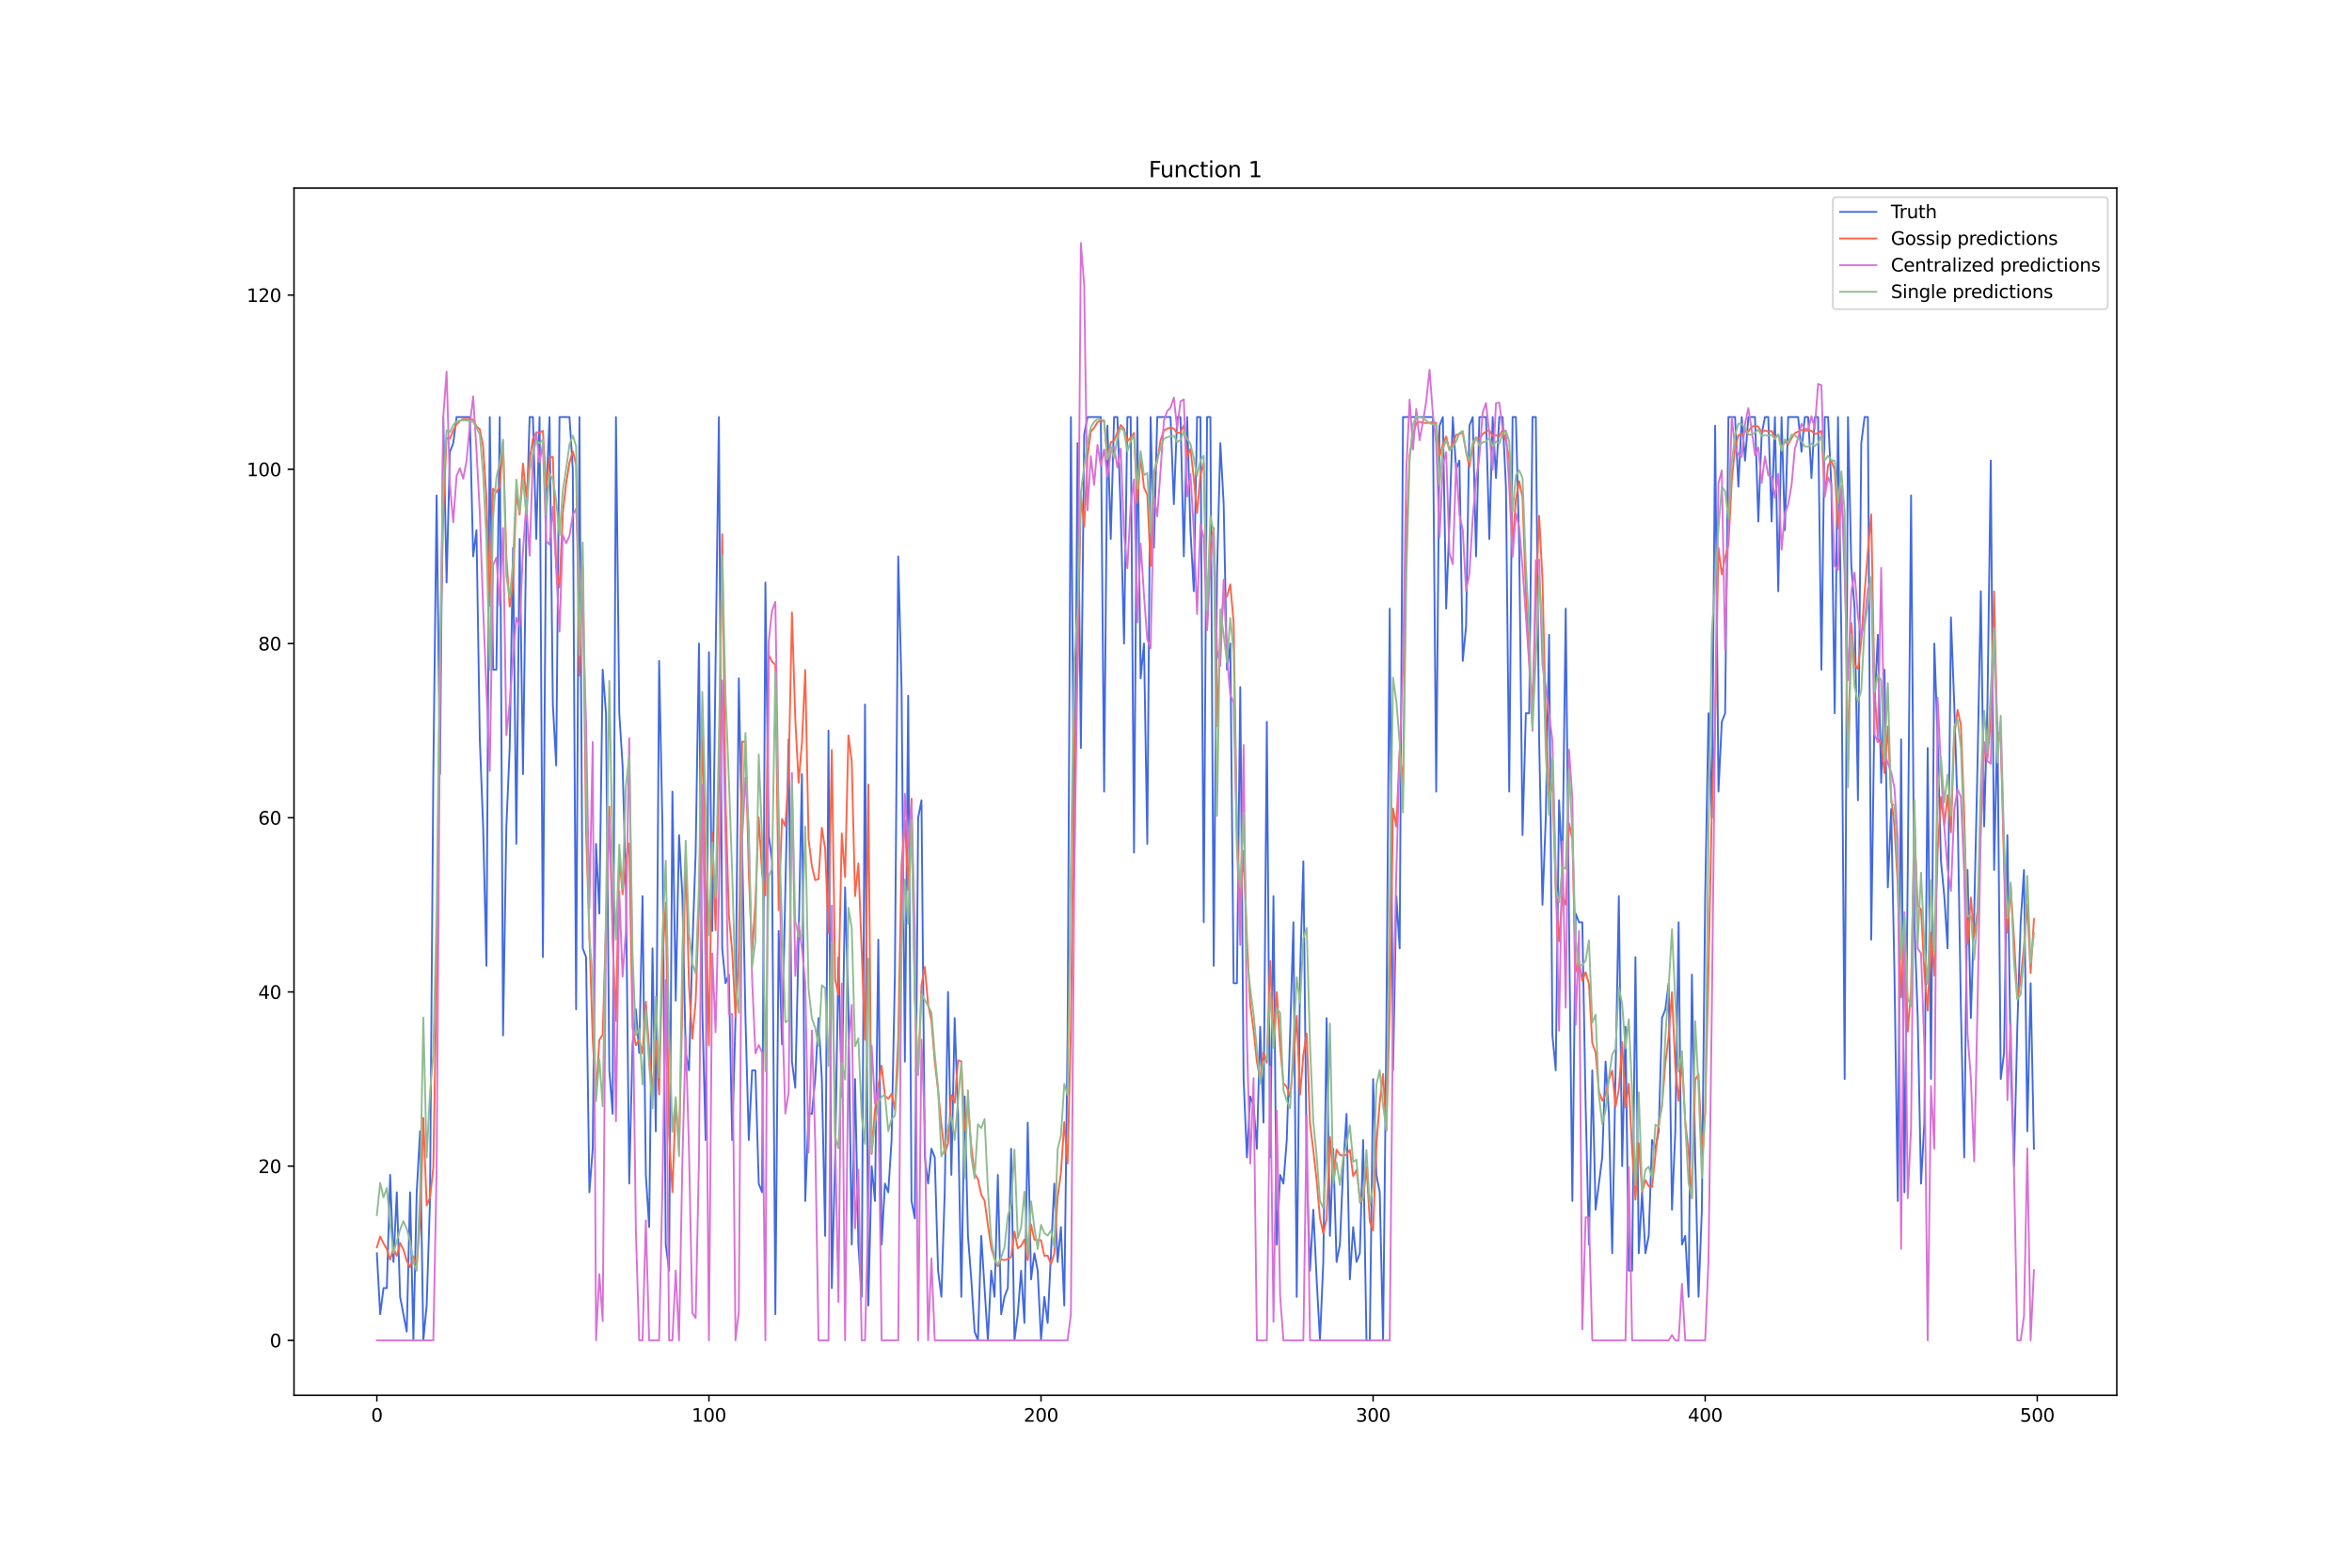 <?xml version="1.0" encoding="utf-8" standalone="no"?>
<!DOCTYPE svg PUBLIC "-//W3C//DTD SVG 1.1//EN"
  "http://www.w3.org/Graphics/SVG/1.1/DTD/svg11.dtd">
<svg xmlns:xlink="http://www.w3.org/1999/xlink" width="1296pt" height="864pt" viewBox="0 0 1296 864" xmlns="http://www.w3.org/2000/svg" version="1.1">
 <defs>
  <style type="text/css">*{stroke-linejoin: round; stroke-linecap: butt}</style>
 </defs>
 <g id="figure_1">
  <g id="patch_1">
   <path d="M 0 864 
L 1296 864 
L 1296 0 
L 0 0 
z
" style="fill: #ffffff"/>
  </g>
  <g id="axes_1">
   <g id="patch_2">
    <path d="M 162 768.96 
L 1166.4 768.96 
L 1166.4 103.68 
L 162 103.68 
z
" style="fill: #ffffff"/>
   </g>
   <g id="matplotlib.axis_1">
    <g id="xtick_1">
     <g id="line2d_1">
      <defs>
       <path id="ma7d6f229e5" d="M 0 0 
L 0 3.5 
" style="stroke: #000000; stroke-width: 0.8"/>
      </defs>
      <g>
       <use xlink:href="#ma7d6f229e5" x="207.655" y="768.96" style="stroke: #000000; stroke-width: 0.8"/>
      </g>
     </g>
     <g id="text_1">
      <!-- 0 -->
      <g transform="translate(204.473 783.558) scale(0.1 -0.1)">
       <defs>
        <path id="DejaVuSans-30" d="M 2034 4250 
Q 1547 4250 1301 3770 
Q 1056 3291 1056 2328 
Q 1056 1369 1301 889 
Q 1547 409 2034 409 
Q 2525 409 2770 889 
Q 3016 1369 3016 2328 
Q 3016 3291 2770 3770 
Q 2525 4250 2034 4250 
z
M 2034 4750 
Q 2819 4750 3233 4129 
Q 3647 3509 3647 2328 
Q 3647 1150 3233 529 
Q 2819 -91 2034 -91 
Q 1250 -91 836 529 
Q 422 1150 422 2328 
Q 422 3509 836 4129 
Q 1250 4750 2034 4750 
z
" transform="scale(0.016)"/>
       </defs>
       <use xlink:href="#DejaVuSans-30"/>
      </g>
     </g>
    </g>
    <g id="xtick_2">
     <g id="line2d_2">
      <g>
       <use xlink:href="#ma7d6f229e5" x="390.639" y="768.96" style="stroke: #000000; stroke-width: 0.8"/>
      </g>
     </g>
     <g id="text_2">
      <!-- 100 -->
      <g transform="translate(381.095 783.558) scale(0.1 -0.1)">
       <defs>
        <path id="DejaVuSans-31" d="M 794 531 
L 1825 531 
L 1825 4091 
L 703 3866 
L 703 4441 
L 1819 4666 
L 2450 4666 
L 2450 531 
L 3481 531 
L 3481 0 
L 794 0 
L 794 531 
z
" transform="scale(0.016)"/>
       </defs>
       <use xlink:href="#DejaVuSans-31"/>
       <use xlink:href="#DejaVuSans-30" x="63.623"/>
       <use xlink:href="#DejaVuSans-30" x="127.246"/>
      </g>
     </g>
    </g>
    <g id="xtick_3">
     <g id="line2d_3">
      <g>
       <use xlink:href="#ma7d6f229e5" x="573.623" y="768.96" style="stroke: #000000; stroke-width: 0.8"/>
      </g>
     </g>
     <g id="text_3">
      <!-- 200 -->
      <g transform="translate(564.079 783.558) scale(0.1 -0.1)">
       <defs>
        <path id="DejaVuSans-32" d="M 1228 531 
L 3431 531 
L 3431 0 
L 469 0 
L 469 531 
Q 828 903 1448 1529 
Q 2069 2156 2228 2338 
Q 2531 2678 2651 2914 
Q 2772 3150 2772 3378 
Q 2772 3750 2511 3984 
Q 2250 4219 1831 4219 
Q 1534 4219 1204 4116 
Q 875 4013 500 3803 
L 500 4441 
Q 881 4594 1212 4672 
Q 1544 4750 1819 4750 
Q 2544 4750 2975 4387 
Q 3406 4025 3406 3419 
Q 3406 3131 3298 2873 
Q 3191 2616 2906 2266 
Q 2828 2175 2409 1742 
Q 1991 1309 1228 531 
z
" transform="scale(0.016)"/>
       </defs>
       <use xlink:href="#DejaVuSans-32"/>
       <use xlink:href="#DejaVuSans-30" x="63.623"/>
       <use xlink:href="#DejaVuSans-30" x="127.246"/>
      </g>
     </g>
    </g>
    <g id="xtick_4">
     <g id="line2d_4">
      <g>
       <use xlink:href="#ma7d6f229e5" x="756.607" y="768.96" style="stroke: #000000; stroke-width: 0.8"/>
      </g>
     </g>
     <g id="text_4">
      <!-- 300 -->
      <g transform="translate(747.063 783.558) scale(0.1 -0.1)">
       <defs>
        <path id="DejaVuSans-33" d="M 2597 2516 
Q 3050 2419 3304 2112 
Q 3559 1806 3559 1356 
Q 3559 666 3084 287 
Q 2609 -91 1734 -91 
Q 1441 -91 1130 -33 
Q 819 25 488 141 
L 488 750 
Q 750 597 1062 519 
Q 1375 441 1716 441 
Q 2309 441 2620 675 
Q 2931 909 2931 1356 
Q 2931 1769 2642 2001 
Q 2353 2234 1838 2234 
L 1294 2234 
L 1294 2753 
L 1863 2753 
Q 2328 2753 2575 2939 
Q 2822 3125 2822 3475 
Q 2822 3834 2567 4026 
Q 2313 4219 1838 4219 
Q 1578 4219 1281 4162 
Q 984 4106 628 3988 
L 628 4550 
Q 988 4650 1302 4700 
Q 1616 4750 1894 4750 
Q 2613 4750 3031 4423 
Q 3450 4097 3450 3541 
Q 3450 3153 3228 2886 
Q 3006 2619 2597 2516 
z
" transform="scale(0.016)"/>
       </defs>
       <use xlink:href="#DejaVuSans-33"/>
       <use xlink:href="#DejaVuSans-30" x="63.623"/>
       <use xlink:href="#DejaVuSans-30" x="127.246"/>
      </g>
     </g>
    </g>
    <g id="xtick_5">
     <g id="line2d_5">
      <g>
       <use xlink:href="#ma7d6f229e5" x="939.591" y="768.96" style="stroke: #000000; stroke-width: 0.8"/>
      </g>
     </g>
     <g id="text_5">
      <!-- 400 -->
      <g transform="translate(930.047 783.558) scale(0.1 -0.1)">
       <defs>
        <path id="DejaVuSans-34" d="M 2419 4116 
L 825 1625 
L 2419 1625 
L 2419 4116 
z
M 2253 4666 
L 3047 4666 
L 3047 1625 
L 3713 1625 
L 3713 1100 
L 3047 1100 
L 3047 0 
L 2419 0 
L 2419 1100 
L 313 1100 
L 313 1709 
L 2253 4666 
z
" transform="scale(0.016)"/>
       </defs>
       <use xlink:href="#DejaVuSans-34"/>
       <use xlink:href="#DejaVuSans-30" x="63.623"/>
       <use xlink:href="#DejaVuSans-30" x="127.246"/>
      </g>
     </g>
    </g>
    <g id="xtick_6">
     <g id="line2d_6">
      <g>
       <use xlink:href="#ma7d6f229e5" x="1122.575" y="768.96" style="stroke: #000000; stroke-width: 0.8"/>
      </g>
     </g>
     <g id="text_6">
      <!-- 500 -->
      <g transform="translate(1113.032 783.558) scale(0.1 -0.1)">
       <defs>
        <path id="DejaVuSans-35" d="M 691 4666 
L 3169 4666 
L 3169 4134 
L 1269 4134 
L 1269 2991 
Q 1406 3038 1543 3061 
Q 1681 3084 1819 3084 
Q 2600 3084 3056 2656 
Q 3513 2228 3513 1497 
Q 3513 744 3044 326 
Q 2575 -91 1722 -91 
Q 1428 -91 1123 -41 
Q 819 9 494 109 
L 494 744 
Q 775 591 1075 516 
Q 1375 441 1709 441 
Q 2250 441 2565 725 
Q 2881 1009 2881 1497 
Q 2881 1984 2565 2268 
Q 2250 2553 1709 2553 
Q 1456 2553 1204 2497 
Q 953 2441 691 2322 
L 691 4666 
z
" transform="scale(0.016)"/>
       </defs>
       <use xlink:href="#DejaVuSans-35"/>
       <use xlink:href="#DejaVuSans-30" x="63.623"/>
       <use xlink:href="#DejaVuSans-30" x="127.246"/>
      </g>
     </g>
    </g>
   </g>
   <g id="matplotlib.axis_2">
    <g id="ytick_1">
     <g id="line2d_7">
      <defs>
       <path id="m60fbe012df" d="M 0 0 
L -3.5 0 
" style="stroke: #000000; stroke-width: 0.8"/>
      </defs>
      <g>
       <use xlink:href="#m60fbe012df" x="162" y="738.72" style="stroke: #000000; stroke-width: 0.8"/>
      </g>
     </g>
     <g id="text_7">
      <!-- 0 -->
      <g transform="translate(148.637 742.519) scale(0.1 -0.1)">
       <use xlink:href="#DejaVuSans-30"/>
      </g>
     </g>
    </g>
    <g id="ytick_2">
     <g id="line2d_8">
      <g>
       <use xlink:href="#m60fbe012df" x="162" y="642.705" style="stroke: #000000; stroke-width: 0.8"/>
      </g>
     </g>
     <g id="text_8">
      <!-- 20 -->
      <g transform="translate(142.275 646.505) scale(0.1 -0.1)">
       <use xlink:href="#DejaVuSans-32"/>
       <use xlink:href="#DejaVuSans-30" x="63.623"/>
      </g>
     </g>
    </g>
    <g id="ytick_3">
     <g id="line2d_9">
      <g>
       <use xlink:href="#m60fbe012df" x="162" y="546.691" style="stroke: #000000; stroke-width: 0.8"/>
      </g>
     </g>
     <g id="text_9">
      <!-- 40 -->
      <g transform="translate(142.275 550.49) scale(0.1 -0.1)">
       <use xlink:href="#DejaVuSans-34"/>
       <use xlink:href="#DejaVuSans-30" x="63.623"/>
      </g>
     </g>
    </g>
    <g id="ytick_4">
     <g id="line2d_10">
      <g>
       <use xlink:href="#m60fbe012df" x="162" y="450.676" style="stroke: #000000; stroke-width: 0.8"/>
      </g>
     </g>
     <g id="text_10">
      <!-- 60 -->
      <g transform="translate(142.275 454.475) scale(0.1 -0.1)">
       <defs>
        <path id="DejaVuSans-36" d="M 2113 2584 
Q 1688 2584 1439 2293 
Q 1191 2003 1191 1497 
Q 1191 994 1439 701 
Q 1688 409 2113 409 
Q 2538 409 2786 701 
Q 3034 994 3034 1497 
Q 3034 2003 2786 2293 
Q 2538 2584 2113 2584 
z
M 3366 4563 
L 3366 3988 
Q 3128 4100 2886 4159 
Q 2644 4219 2406 4219 
Q 1781 4219 1451 3797 
Q 1122 3375 1075 2522 
Q 1259 2794 1537 2939 
Q 1816 3084 2150 3084 
Q 2853 3084 3261 2657 
Q 3669 2231 3669 1497 
Q 3669 778 3244 343 
Q 2819 -91 2113 -91 
Q 1303 -91 875 529 
Q 447 1150 447 2328 
Q 447 3434 972 4092 
Q 1497 4750 2381 4750 
Q 2619 4750 2861 4703 
Q 3103 4656 3366 4563 
z
" transform="scale(0.016)"/>
       </defs>
       <use xlink:href="#DejaVuSans-36"/>
       <use xlink:href="#DejaVuSans-30" x="63.623"/>
      </g>
     </g>
    </g>
    <g id="ytick_5">
     <g id="line2d_11">
      <g>
       <use xlink:href="#m60fbe012df" x="162" y="354.661" style="stroke: #000000; stroke-width: 0.8"/>
      </g>
     </g>
     <g id="text_11">
      <!-- 80 -->
      <g transform="translate(142.275 358.461) scale(0.1 -0.1)">
       <defs>
        <path id="DejaVuSans-38" d="M 2034 2216 
Q 1584 2216 1326 1975 
Q 1069 1734 1069 1313 
Q 1069 891 1326 650 
Q 1584 409 2034 409 
Q 2484 409 2743 651 
Q 3003 894 3003 1313 
Q 3003 1734 2745 1975 
Q 2488 2216 2034 2216 
z
M 1403 2484 
Q 997 2584 770 2862 
Q 544 3141 544 3541 
Q 544 4100 942 4425 
Q 1341 4750 2034 4750 
Q 2731 4750 3128 4425 
Q 3525 4100 3525 3541 
Q 3525 3141 3298 2862 
Q 3072 2584 2669 2484 
Q 3125 2378 3379 2068 
Q 3634 1759 3634 1313 
Q 3634 634 3220 271 
Q 2806 -91 2034 -91 
Q 1263 -91 848 271 
Q 434 634 434 1313 
Q 434 1759 690 2068 
Q 947 2378 1403 2484 
z
M 1172 3481 
Q 1172 3119 1398 2916 
Q 1625 2713 2034 2713 
Q 2441 2713 2670 2916 
Q 2900 3119 2900 3481 
Q 2900 3844 2670 4047 
Q 2441 4250 2034 4250 
Q 1625 4250 1398 4047 
Q 1172 3844 1172 3481 
z
" transform="scale(0.016)"/>
       </defs>
       <use xlink:href="#DejaVuSans-38"/>
       <use xlink:href="#DejaVuSans-30" x="63.623"/>
      </g>
     </g>
    </g>
    <g id="ytick_6">
     <g id="line2d_12">
      <g>
       <use xlink:href="#m60fbe012df" x="162" y="258.647" style="stroke: #000000; stroke-width: 0.8"/>
      </g>
     </g>
     <g id="text_12">
      <!-- 100 -->
      <g transform="translate(135.912 262.446) scale(0.1 -0.1)">
       <use xlink:href="#DejaVuSans-31"/>
       <use xlink:href="#DejaVuSans-30" x="63.623"/>
       <use xlink:href="#DejaVuSans-30" x="127.246"/>
      </g>
     </g>
    </g>
    <g id="ytick_7">
     <g id="line2d_13">
      <g>
       <use xlink:href="#m60fbe012df" x="162" y="162.632" style="stroke: #000000; stroke-width: 0.8"/>
      </g>
     </g>
     <g id="text_13">
      <!-- 120 -->
      <g transform="translate(135.912 166.431) scale(0.1 -0.1)">
       <use xlink:href="#DejaVuSans-31"/>
       <use xlink:href="#DejaVuSans-32" x="63.623"/>
       <use xlink:href="#DejaVuSans-30" x="127.246"/>
      </g>
     </g>
    </g>
   </g>
   <g id="line2d_14">
    <path d="M 207.655 690.713 
L 209.484 724.318 
L 211.314 709.916 
L 213.144 709.916 
L 214.974 647.506 
L 216.804 695.513 
L 218.634 657.108 
L 220.463 714.716 
L 224.123 733.919 
L 225.953 657.108 
L 227.783 738.72 
L 229.613 657.108 
L 231.442 623.502 
L 233.272 738.72 
L 235.102 719.517 
L 236.932 661.908 
L 238.762 426.672 
L 240.592 273.049 
L 242.422 426.672 
L 244.251 229.842 
L 246.081 321.056 
L 247.911 249.045 
L 249.741 244.245 
L 251.571 229.842 
L 258.89 229.842 
L 260.72 306.654 
L 262.55 292.252 
L 264.38 407.469 
L 266.209 455.477 
L 268.039 532.289 
L 269.869 229.842 
L 271.699 369.064 
L 273.529 369.064 
L 275.359 229.842 
L 277.189 570.694 
L 279.018 455.477 
L 280.848 412.27 
L 282.678 301.853 
L 284.508 465.078 
L 286.338 297.053 
L 288.168 426.672 
L 289.997 292.252 
L 291.827 229.842 
L 293.657 229.842 
L 295.487 297.053 
L 297.317 229.842 
L 299.147 527.488 
L 300.976 273.049 
L 302.806 229.842 
L 304.636 388.267 
L 306.466 421.872 
L 308.296 229.842 
L 313.785 229.842 
L 315.615 258.647 
L 317.445 556.292 
L 319.275 229.842 
L 321.105 522.687 
L 322.935 527.488 
L 324.764 657.108 
L 326.594 633.104 
L 328.424 465.078 
L 330.254 503.484 
L 332.084 369.064 
L 333.914 393.067 
L 335.743 589.897 
L 337.573 613.901 
L 339.403 229.842 
L 341.233 393.067 
L 343.063 421.872 
L 344.893 489.082 
L 346.723 652.307 
L 348.552 575.495 
L 350.382 556.292 
L 352.212 580.296 
L 354.042 493.883 
L 355.872 647.506 
L 357.702 676.31 
L 359.531 522.687 
L 361.361 623.502 
L 363.191 364.263 
L 365.021 455.477 
L 366.851 685.912 
L 368.681 700.314 
L 370.51 436.274 
L 372.34 551.491 
L 374.17 460.278 
L 376 493.883 
L 377.83 580.296 
L 379.66 589.897 
L 381.489 522.687 
L 383.319 469.879 
L 385.149 354.661 
L 386.979 556.292 
L 388.809 628.303 
L 390.639 359.462 
L 392.469 513.086 
L 394.298 364.263 
L 396.128 229.842 
L 397.958 522.687 
L 399.788 541.89 
L 401.618 537.089 
L 403.448 628.303 
L 405.277 561.093 
L 407.107 373.864 
L 410.767 561.093 
L 412.597 628.303 
L 414.427 589.897 
L 416.256 589.897 
L 418.086 652.307 
L 419.916 657.108 
L 421.746 321.056 
L 423.576 460.278 
L 425.406 474.68 
L 427.236 724.318 
L 429.065 513.086 
L 430.895 575.495 
L 434.555 407.469 
L 436.385 585.097 
L 438.215 599.499 
L 440.044 517.886 
L 441.874 426.672 
L 443.704 661.908 
L 445.534 613.901 
L 447.364 613.901 
L 449.194 594.698 
L 451.023 561.093 
L 452.853 594.698 
L 454.683 681.111 
L 456.513 402.669 
L 458.343 709.916 
L 460.173 637.905 
L 462.003 527.488 
L 463.832 604.299 
L 465.662 489.082 
L 467.492 556.292 
L 469.322 685.912 
L 471.152 594.698 
L 472.982 685.912 
L 474.811 714.716 
L 476.641 388.267 
L 478.471 719.517 
L 480.301 642.705 
L 482.131 661.908 
L 483.961 517.886 
L 485.79 685.912 
L 487.62 652.307 
L 489.45 657.108 
L 491.28 628.303 
L 493.11 537.089 
L 494.94 306.654 
L 496.77 378.665 
L 498.599 585.097 
L 500.429 383.466 
L 502.259 661.908 
L 504.089 671.51 
L 505.919 450.676 
L 507.749 441.075 
L 509.578 637.905 
L 511.408 652.307 
L 513.238 633.104 
L 515.068 637.905 
L 516.898 700.314 
L 518.728 714.716 
L 520.557 657.108 
L 522.387 546.691 
L 524.217 647.506 
L 526.047 561.093 
L 527.877 613.901 
L 529.707 714.716 
L 531.536 604.299 
L 533.366 681.111 
L 535.196 705.115 
L 537.026 733.919 
L 538.856 738.72 
L 540.686 681.111 
L 544.345 738.72 
L 546.175 700.314 
L 548.005 714.716 
L 549.835 647.506 
L 551.665 724.318 
L 553.495 714.716 
L 555.324 709.916 
L 557.154 633.104 
L 558.984 738.72 
L 560.814 724.318 
L 562.644 700.314 
L 564.474 729.119 
L 566.303 618.702 
L 568.133 705.115 
L 569.963 690.713 
L 571.793 700.314 
L 573.623 738.72 
L 575.453 714.716 
L 577.283 729.119 
L 580.942 652.307 
L 582.772 695.513 
L 584.602 676.31 
L 586.432 719.517 
L 588.262 570.694 
L 590.091 229.842 
L 591.921 484.281 
L 593.751 244.245 
L 595.581 412.27 
L 597.411 239.444 
L 599.241 229.842 
L 606.56 229.842 
L 608.39 436.274 
L 610.22 234.643 
L 612.05 297.053 
L 613.879 229.842 
L 615.709 229.842 
L 617.539 282.65 
L 619.369 354.661 
L 621.199 229.842 
L 623.029 229.842 
L 624.858 469.879 
L 626.688 229.842 
L 628.518 373.864 
L 630.348 354.661 
L 632.178 465.078 
L 634.008 229.842 
L 635.837 301.853 
L 637.667 229.842 
L 644.987 229.842 
L 646.817 277.85 
L 648.646 229.842 
L 650.476 229.842 
L 652.306 306.654 
L 654.136 229.842 
L 655.966 292.252 
L 657.796 325.857 
L 659.625 229.842 
L 661.455 229.842 
L 663.285 508.285 
L 665.115 229.842 
L 666.945 229.842 
L 668.775 532.289 
L 670.604 316.256 
L 672.434 244.245 
L 674.264 277.85 
L 676.094 369.064 
L 677.924 354.661 
L 679.754 541.89 
L 681.583 541.89 
L 683.413 378.665 
L 685.243 594.698 
L 687.073 637.905 
L 688.903 604.299 
L 690.733 609.1 
L 692.563 633.104 
L 694.392 565.894 
L 696.222 618.702 
L 698.052 397.868 
L 699.882 637.905 
L 701.712 493.883 
L 703.542 685.912 
L 705.371 647.506 
L 707.201 652.307 
L 709.031 628.303 
L 710.861 570.694 
L 712.691 508.285 
L 714.521 714.716 
L 716.35 537.089 
L 718.18 474.68 
L 720.01 642.705 
L 721.84 700.314 
L 723.67 666.709 
L 725.5 705.115 
L 727.33 738.72 
L 729.159 695.513 
L 730.989 561.093 
L 732.819 681.111 
L 734.649 633.104 
L 736.479 695.513 
L 738.309 685.912 
L 740.138 642.705 
L 741.968 613.901 
L 743.798 705.115 
L 745.628 676.31 
L 747.458 695.513 
L 749.288 690.713 
L 751.117 628.303 
L 752.947 738.72 
L 754.777 738.72 
L 756.607 594.698 
L 758.437 647.506 
L 760.267 657.108 
L 762.097 738.72 
L 763.926 565.894 
L 765.756 335.458 
L 767.586 589.897 
L 769.416 493.883 
L 771.246 522.687 
L 773.076 229.842 
L 789.544 229.842 
L 791.374 436.274 
L 793.204 234.643 
L 795.034 229.842 
L 796.864 335.458 
L 798.693 287.451 
L 800.523 229.842 
L 802.353 258.647 
L 804.183 253.846 
L 806.013 364.263 
L 807.843 345.06 
L 809.672 234.643 
L 811.502 229.842 
L 813.332 306.654 
L 815.162 229.842 
L 818.822 229.842 
L 820.651 297.053 
L 822.481 229.842 
L 824.311 263.447 
L 826.141 229.842 
L 827.971 229.842 
L 829.801 268.248 
L 831.63 436.274 
L 833.46 229.842 
L 835.29 229.842 
L 837.12 301.853 
L 838.95 460.278 
L 840.78 393.067 
L 842.61 393.067 
L 844.439 229.842 
L 846.269 229.842 
L 848.099 407.469 
L 849.929 498.683 
L 851.759 450.676 
L 853.589 349.861 
L 855.418 570.694 
L 857.248 589.897 
L 859.078 441.075 
L 860.908 479.48 
L 862.738 335.458 
L 864.568 508.285 
L 866.397 661.908 
L 868.227 503.484 
L 870.057 508.285 
L 871.887 508.285 
L 873.717 609.1 
L 875.547 685.912 
L 877.377 589.897 
L 879.206 666.709 
L 882.866 637.905 
L 884.696 585.097 
L 886.526 613.901 
L 888.356 690.713 
L 892.015 493.883 
L 893.845 642.705 
L 895.675 565.894 
L 897.505 700.314 
L 899.335 700.314 
L 901.164 527.488 
L 902.994 690.713 
L 904.824 657.108 
L 906.654 690.713 
L 908.484 681.111 
L 910.314 628.303 
L 912.144 633.104 
L 913.973 623.502 
L 915.803 561.093 
L 917.633 556.292 
L 919.463 541.89 
L 921.293 666.709 
L 923.123 623.502 
L 924.952 508.285 
L 926.782 685.912 
L 928.612 681.111 
L 930.442 714.716 
L 932.272 537.089 
L 934.102 637.905 
L 935.931 714.716 
L 937.761 666.709 
L 939.591 493.883 
L 941.421 393.067 
L 943.251 450.676 
L 945.081 234.643 
L 946.911 436.274 
L 948.74 397.868 
L 950.57 393.067 
L 952.4 229.842 
L 956.06 229.842 
L 957.89 268.248 
L 959.719 229.842 
L 961.549 253.846 
L 963.379 229.842 
L 967.039 229.842 
L 968.869 287.451 
L 970.698 239.444 
L 972.528 229.842 
L 974.358 229.842 
L 976.188 287.451 
L 978.018 229.842 
L 979.848 325.857 
L 981.678 229.842 
L 983.507 292.252 
L 985.337 229.842 
L 990.827 229.842 
L 992.657 249.045 
L 994.486 229.842 
L 996.316 229.842 
L 998.146 263.447 
L 999.976 229.842 
L 1001.806 229.842 
L 1003.636 369.064 
L 1005.465 229.842 
L 1007.295 229.842 
L 1009.125 268.248 
L 1010.955 393.067 
L 1012.785 229.842 
L 1014.615 349.861 
L 1016.444 594.698 
L 1018.274 229.842 
L 1020.104 311.455 
L 1021.934 335.458 
L 1023.764 441.075 
L 1025.594 244.245 
L 1027.424 229.842 
L 1029.253 229.842 
L 1031.083 517.886 
L 1032.913 388.267 
L 1034.743 349.861 
L 1036.573 431.473 
L 1038.403 369.064 
L 1040.232 489.082 
L 1042.062 445.875 
L 1043.892 537.089 
L 1045.722 661.908 
L 1047.552 407.469 
L 1049.382 657.108 
L 1051.211 479.48 
L 1053.041 273.049 
L 1054.871 508.285 
L 1056.701 561.093 
L 1058.531 652.307 
L 1060.361 618.702 
L 1062.191 412.27 
L 1064.02 594.698 
L 1065.85 354.661 
L 1067.68 407.469 
L 1069.51 474.68 
L 1071.34 493.883 
L 1073.17 522.687 
L 1074.999 340.259 
L 1076.829 388.267 
L 1078.659 445.875 
L 1080.489 556.292 
L 1082.319 637.905 
L 1084.149 479.48 
L 1085.978 561.093 
L 1087.808 503.484 
L 1089.638 421.872 
L 1091.468 325.857 
L 1093.298 455.477 
L 1095.128 388.267 
L 1096.958 253.846 
L 1098.787 479.48 
L 1100.617 397.868 
L 1102.447 594.698 
L 1104.277 580.296 
L 1106.107 460.278 
L 1107.937 585.097 
L 1109.766 642.705 
L 1111.596 565.894 
L 1113.426 508.285 
L 1115.256 479.48 
L 1117.086 623.502 
L 1118.916 541.89 
L 1120.745 633.104 
L 1120.745 633.104 
" clip-path="url(#pa1307e1ef4)" style="fill: none; stroke: #4169e1; stroke-linecap: square"/>
   </g>
   <g id="line2d_15">
    <path d="M 207.655 687.49 
L 209.484 681.478 
L 211.314 685.197 
L 213.144 688.334 
L 214.974 694.301 
L 216.804 687.999 
L 218.634 692.179 
L 220.463 685.048 
L 222.293 688.646 
L 224.123 694.836 
L 225.953 698.409 
L 227.783 692.424 
L 229.613 696.956 
L 231.442 673.36 
L 233.272 616.064 
L 235.102 664.394 
L 236.932 659.932 
L 238.762 643.791 
L 240.592 536.803 
L 242.422 369.258 
L 244.251 282.393 
L 246.081 241.32 
L 247.911 241.727 
L 249.741 237.245 
L 251.571 233.914 
L 253.401 232.079 
L 255.23 230.814 
L 260.72 231.161 
L 262.55 234.989 
L 264.38 236.608 
L 266.209 245.97 
L 268.039 274.75 
L 269.869 333.887 
L 271.699 269.352 
L 273.529 271.325 
L 275.359 268.014 
L 277.189 243.285 
L 279.018 306.844 
L 280.848 334.312 
L 282.678 321.907 
L 284.508 271.97 
L 286.338 283.585 
L 288.168 255.423 
L 289.997 273.825 
L 291.827 253.315 
L 293.657 241.768 
L 295.487 238.291 
L 297.317 238.401 
L 299.147 237.434 
L 300.976 268.669 
L 302.806 252.302 
L 304.636 251.767 
L 306.466 311.215 
L 308.296 323.742 
L 310.126 282.486 
L 311.956 266.525 
L 313.785 254.929 
L 315.615 248.618 
L 317.445 256.026 
L 319.275 372.437 
L 321.105 311.964 
L 322.935 458.013 
L 326.594 572.934 
L 328.424 603.295 
L 330.254 573.102 
L 332.084 570.246 
L 333.914 509.599 
L 335.743 444.595 
L 337.573 517.93 
L 339.403 562.691 
L 341.233 472.032 
L 343.063 492.829 
L 344.893 473.595 
L 346.723 464.777 
L 348.552 566.294 
L 350.382 576.032 
L 352.212 573.06 
L 354.042 580.51 
L 355.872 552.118 
L 357.702 578.215 
L 359.531 601.932 
L 361.361 573.721 
L 363.191 603.19 
L 365.021 530.105 
L 366.851 497.397 
L 368.681 625.717 
L 370.51 657.071 
L 372.34 606.905 
L 374.17 632.482 
L 376 554.132 
L 377.83 470.3 
L 379.66 543.907 
L 381.489 572.423 
L 383.319 551.925 
L 385.149 501.102 
L 386.979 396.926 
L 388.809 492.636 
L 390.639 576.095 
L 392.469 458.884 
L 394.298 512.708 
L 396.128 431.628 
L 397.958 294.432 
L 399.788 440.845 
L 401.618 504.433 
L 403.448 524.273 
L 405.277 560.557 
L 407.107 524.086 
L 408.937 408.75 
L 410.767 408.929 
L 412.597 481.187 
L 414.427 525.957 
L 416.256 496.619 
L 418.086 450.402 
L 419.916 481.227 
L 421.746 493.497 
L 423.576 360.861 
L 425.406 364.689 
L 427.236 366.368 
L 429.065 501.608 
L 430.895 451.381 
L 432.725 455.31 
L 434.555 426.261 
L 436.385 337.523 
L 438.215 396.012 
L 440.044 431.382 
L 441.874 409.512 
L 443.704 369.247 
L 445.534 462.603 
L 447.364 477.406 
L 449.194 485.103 
L 451.023 484.457 
L 452.853 456.224 
L 454.683 467.968 
L 456.513 514.191 
L 458.343 413.335 
L 460.173 539.672 
L 462.003 548.235 
L 463.832 459.306 
L 465.662 483.442 
L 467.492 405.303 
L 469.322 419.462 
L 471.152 493.918 
L 472.982 475.842 
L 476.641 573.06 
L 478.471 432.385 
L 480.301 635.987 
L 482.131 611.592 
L 483.961 598.798 
L 485.79 587.309 
L 487.62 603.842 
L 489.45 605.631 
L 491.28 602.811 
L 493.11 611.687 
L 494.94 572.464 
L 496.77 477.04 
L 498.599 451.837 
L 500.429 490.404 
L 502.259 440.196 
L 504.089 550.799 
L 505.919 592.311 
L 507.749 542.906 
L 509.578 532.907 
L 511.408 553.582 
L 513.238 562.676 
L 515.068 584.885 
L 516.898 601.024 
L 518.728 619.924 
L 520.557 635.637 
L 522.387 630.036 
L 524.217 603.55 
L 526.047 607.75 
L 527.877 584.379 
L 529.707 584.981 
L 531.536 622.888 
L 533.366 608.695 
L 535.196 631.774 
L 537.026 646.719 
L 538.856 649.811 
L 540.686 658.489 
L 542.516 661.674 
L 544.345 675.182 
L 546.175 687.723 
L 548.005 693.876 
L 549.835 697.94 
L 551.665 694.116 
L 553.495 694.47 
L 555.324 693.915 
L 557.154 692.677 
L 558.984 678.688 
L 560.814 687.967 
L 562.644 686.564 
L 564.474 683.083 
L 566.303 694.554 
L 568.133 674.829 
L 569.963 683.24 
L 571.793 683.476 
L 573.623 683.48 
L 575.453 692.172 
L 577.283 691.979 
L 579.112 696.674 
L 580.942 690.788 
L 582.772 659.771 
L 584.602 646.396 
L 586.432 618.46 
L 588.262 641.245 
L 590.091 566.511 
L 591.921 417.438 
L 593.751 369.196 
L 595.581 273.219 
L 597.411 290.251 
L 599.241 251.617 
L 601.07 237.782 
L 602.9 235.759 
L 604.73 232.655 
L 606.56 231.91 
L 608.39 232.133 
L 610.22 253.353 
L 612.05 243.77 
L 613.879 242.929 
L 615.709 238.244 
L 617.539 234.27 
L 619.369 236.358 
L 621.199 243.166 
L 623.029 241.239 
L 624.858 238.578 
L 626.688 277.201 
L 628.518 251.485 
L 630.348 268.706 
L 632.178 272.689 
L 634.008 311.975 
L 635.837 261.887 
L 637.667 254.05 
L 639.497 242.706 
L 641.327 237.249 
L 643.157 236.202 
L 644.987 235.779 
L 646.817 236.215 
L 648.646 238.762 
L 650.476 238.281 
L 652.306 234.466 
L 654.136 251.654 
L 655.966 247.425 
L 657.796 263.457 
L 659.625 282.664 
L 661.455 261.435 
L 663.285 255.23 
L 665.115 347.174 
L 666.945 299.177 
L 668.775 290.961 
L 670.604 400.186 
L 672.434 347.741 
L 674.264 328.932 
L 676.094 328.731 
L 677.924 322.085 
L 679.754 343.171 
L 681.583 456.412 
L 683.413 502.108 
L 685.243 468.927 
L 687.073 516.935 
L 688.903 553.821 
L 690.733 567.771 
L 692.563 585.279 
L 694.392 594.843 
L 696.222 580.031 
L 698.052 585.717 
L 699.882 529.645 
L 701.712 570.339 
L 703.542 546.739 
L 705.371 576.72 
L 707.201 597.011 
L 709.031 599.02 
L 710.861 604.747 
L 712.691 585.13 
L 714.521 559.882 
L 716.35 603.337 
L 718.18 581.326 
L 720.01 569.594 
L 721.84 619.233 
L 723.67 634.094 
L 725.5 650.724 
L 727.33 671.337 
L 729.159 679.842 
L 730.989 671.783 
L 732.819 626.578 
L 734.649 648.831 
L 736.479 633.581 
L 738.309 636.42 
L 740.138 637.019 
L 741.968 636.393 
L 743.798 633.736 
L 745.628 648.216 
L 747.458 644.831 
L 749.288 659.921 
L 751.117 661.33 
L 752.947 642.935 
L 754.777 673.25 
L 756.607 678.097 
L 758.437 630.604 
L 760.267 607.428 
L 762.097 591.939 
L 763.926 623.067 
L 765.756 556.372 
L 767.586 445.647 
L 769.416 455.522 
L 771.246 413.631 
L 773.076 432.803 
L 774.905 296.303 
L 776.735 250.866 
L 778.565 239.945 
L 780.395 233.126 
L 782.225 232.471 
L 784.055 233.019 
L 785.884 233.149 
L 787.714 232.986 
L 789.544 232.6 
L 791.374 233.065 
L 793.204 251.645 
L 795.034 244.958 
L 796.864 240.541 
L 798.693 247.94 
L 800.523 244.457 
L 802.353 239.746 
L 806.013 238.545 
L 807.843 249.131 
L 809.672 257.432 
L 811.502 246.009 
L 813.332 241.034 
L 815.162 241.961 
L 816.992 239.214 
L 818.822 237.767 
L 820.651 237.156 
L 822.481 240.225 
L 824.311 239.828 
L 826.141 240.547 
L 827.971 236.937 
L 829.801 243.087 
L 831.63 252.894 
L 833.46 300.262 
L 835.29 275.107 
L 837.12 265.209 
L 838.95 274.385 
L 840.78 326.236 
L 842.61 363.637 
L 844.439 390.172 
L 846.269 330.077 
L 848.099 284.289 
L 849.929 319.181 
L 851.759 397.204 
L 853.589 440.641 
L 855.418 430.747 
L 857.248 491.098 
L 859.078 518.733 
L 860.908 493.844 
L 862.738 498.654 
L 864.568 453.742 
L 866.397 462.247 
L 868.227 535.428 
L 870.057 529.797 
L 871.887 540.584 
L 873.717 535.81 
L 875.547 542.227 
L 877.377 574.804 
L 879.206 580.086 
L 881.036 601.545 
L 882.866 606.569 
L 884.696 603.309 
L 886.526 595.086 
L 888.356 590.037 
L 890.185 609.96 
L 892.015 600.433 
L 893.845 574.278 
L 895.675 610.383 
L 897.505 597.239 
L 899.335 633.954 
L 901.164 661.196 
L 902.994 630.047 
L 904.824 656.964 
L 906.654 650.403 
L 908.484 653.762 
L 910.314 654.135 
L 913.973 618.849 
L 915.803 609.604 
L 917.633 585.88 
L 919.463 571.062 
L 921.293 546.785 
L 923.123 588.08 
L 924.952 606.731 
L 926.782 584.505 
L 928.612 618.164 
L 930.442 634.819 
L 932.272 660.405 
L 934.102 595.078 
L 935.931 592.103 
L 937.761 633.32 
L 939.591 612.857 
L 941.421 533.941 
L 943.251 446.355 
L 945.081 398.137 
L 946.911 301.971 
L 948.74 316.498 
L 950.57 307.62 
L 952.4 300.077 
L 954.23 265.138 
L 956.06 246.86 
L 957.89 239.763 
L 959.719 239.508 
L 961.549 237.941 
L 963.379 237.835 
L 965.209 235.102 
L 967.039 234.714 
L 968.869 235.117 
L 970.698 238.174 
L 972.528 237.233 
L 974.358 237.879 
L 976.188 237.491 
L 978.018 241.135 
L 979.848 239.54 
L 981.678 246.822 
L 983.507 243.258 
L 985.337 244.97 
L 987.167 241.494 
L 988.997 238.743 
L 992.657 237.032 
L 994.486 237.321 
L 996.316 237.185 
L 998.146 237.444 
L 999.976 239.2 
L 1001.806 238.648 
L 1003.636 237.463 
L 1005.465 272.332 
L 1007.295 256.49 
L 1009.125 253.752 
L 1010.955 259.049 
L 1012.785 291.287 
L 1014.615 272.945 
L 1016.444 299.522 
L 1018.274 418.944 
L 1020.104 343.222 
L 1021.934 366.118 
L 1023.764 368.712 
L 1025.594 352.941 
L 1027.424 326.505 
L 1029.253 303.753 
L 1031.083 283.495 
L 1032.913 380.693 
L 1034.743 407.085 
L 1036.573 409.76 
L 1038.403 426.108 
L 1040.232 400.369 
L 1042.062 439.487 
L 1043.892 455.863 
L 1045.722 488.222 
L 1047.552 549.621 
L 1049.382 512.311 
L 1051.211 568.589 
L 1053.041 545.094 
L 1054.871 458.171 
L 1056.701 499.017 
L 1058.531 501.091 
L 1060.361 535.955 
L 1062.191 556.919 
L 1064.02 514.205 
L 1065.85 537.719 
L 1067.68 469.417 
L 1069.51 439.257 
L 1071.34 455.03 
L 1073.17 438.188 
L 1074.999 458.744 
L 1076.829 405.704 
L 1078.659 391.214 
L 1080.489 399.553 
L 1082.319 447.798 
L 1084.149 520.183 
L 1085.978 494.652 
L 1087.808 516.054 
L 1089.638 501.947 
L 1091.468 455.756 
L 1093.298 412.569 
L 1095.128 418.124 
L 1096.958 396.655 
L 1098.787 325.922 
L 1100.617 408.489 
L 1102.447 406.94 
L 1104.277 478.067 
L 1106.107 514.04 
L 1107.937 488.426 
L 1109.766 517.54 
L 1111.596 550.176 
L 1113.426 539.787 
L 1115.256 521.367 
L 1117.086 498.441 
L 1118.916 536.353 
L 1120.745 506.537 
L 1120.745 506.537 
" clip-path="url(#pa1307e1ef4)" style="fill: none; stroke: #ff6347; stroke-linecap: square"/>
   </g>
   <g id="line2d_16">
    <path d="M 207.655 738.72 
L 238.762 738.72 
L 240.592 644.266 
L 242.422 394.522 
L 244.251 229.683 
L 246.081 204.741 
L 247.911 267.07 
L 249.741 287.847 
L 251.571 262.35 
L 253.401 258.038 
L 255.23 263.83 
L 257.06 254.043 
L 258.89 234.049 
L 260.72 218.449 
L 262.55 248.216 
L 264.38 282.397 
L 266.209 335.148 
L 269.869 424.827 
L 271.699 311.464 
L 273.529 307.308 
L 275.359 333.658 
L 277.189 290.95 
L 279.018 405.199 
L 280.848 387.71 
L 282.678 361.79 
L 284.508 340.473 
L 286.338 345.216 
L 288.168 303.996 
L 289.997 277.761 
L 291.827 306.237 
L 293.657 251.758 
L 295.487 238.232 
L 297.317 254.849 
L 299.147 244.682 
L 300.976 298.144 
L 302.806 300.19 
L 304.636 279.273 
L 308.296 348.072 
L 310.126 295.034 
L 311.956 299.432 
L 313.785 295.375 
L 315.615 283.72 
L 317.445 280.487 
L 319.275 315.088 
L 321.105 339.348 
L 322.935 398.06 
L 324.764 500.581 
L 326.594 408.955 
L 328.424 738.72 
L 330.254 702.202 
L 332.084 728.143 
L 333.914 512.342 
L 335.743 449.814 
L 337.573 506.025 
L 339.403 617.932 
L 341.233 491.209 
L 343.063 538.216 
L 344.893 512.8 
L 346.723 406.882 
L 350.382 678.301 
L 352.212 738.72 
L 354.042 738.72 
L 355.872 672.597 
L 357.702 738.72 
L 363.191 738.72 
L 365.021 653.236 
L 366.851 540.183 
L 368.681 738.72 
L 370.51 738.72 
L 372.34 700.209 
L 374.17 738.72 
L 376 640.499 
L 377.83 570.979 
L 379.66 634.166 
L 381.489 723.587 
L 383.319 726.428 
L 385.149 638.734 
L 386.979 432.576 
L 388.809 535.808 
L 390.639 738.72 
L 392.469 525.511 
L 394.298 568.88 
L 396.128 493.243 
L 397.958 375.043 
L 399.788 463.271 
L 401.618 559.039 
L 403.448 558.885 
L 405.277 738.72 
L 407.107 722.77 
L 408.937 462.136 
L 410.767 428.545 
L 412.597 457.655 
L 414.427 539.691 
L 416.256 580.57 
L 418.086 575.977 
L 419.916 580.094 
L 421.746 738.72 
L 423.576 353.541 
L 425.406 336.555 
L 427.236 331.714 
L 429.065 450.593 
L 430.895 553.476 
L 432.725 613.745 
L 434.555 602.079 
L 436.385 426.039 
L 438.215 537.867 
L 440.044 508.609 
L 441.874 522.781 
L 443.704 541.443 
L 445.534 635.242 
L 447.364 567.985 
L 449.194 628.297 
L 451.023 738.72 
L 456.513 738.72 
L 458.343 499.057 
L 460.173 627.252 
L 462.003 717.597 
L 463.832 542.051 
L 465.662 738.72 
L 467.492 577.447 
L 469.322 553.825 
L 471.152 676.996 
L 472.982 644.679 
L 474.811 738.72 
L 476.641 738.72 
L 478.471 666.439 
L 480.301 576.333 
L 482.131 608.349 
L 483.961 600.493 
L 485.79 738.72 
L 494.94 738.72 
L 496.77 513.679 
L 498.599 437.523 
L 500.429 466.768 
L 502.259 442.197 
L 504.089 514.004 
L 505.919 738.72 
L 507.749 572.944 
L 509.578 620.946 
L 511.408 738.72 
L 513.238 693.576 
L 515.068 738.72 
L 588.262 738.72 
L 590.091 724.245 
L 591.921 483.958 
L 593.751 364.735 
L 595.581 133.92 
L 597.411 157.335 
L 599.241 281.254 
L 601.07 251.376 
L 602.9 267.229 
L 604.73 245.223 
L 606.56 256.614 
L 608.39 247.698 
L 610.22 262.788 
L 612.05 249.053 
L 613.879 246.232 
L 615.709 257.622 
L 617.539 247.251 
L 619.369 294.815 
L 621.199 313.185 
L 623.029 278.444 
L 624.858 264.205 
L 626.688 343.051 
L 628.518 299.641 
L 630.348 327.96 
L 632.178 352.382 
L 634.008 357.244 
L 635.837 273.823 
L 637.667 284.539 
L 639.497 259.322 
L 641.327 231.904 
L 643.157 226.586 
L 644.987 224.691 
L 646.817 219.089 
L 648.646 236.488 
L 650.476 221.159 
L 652.306 220.118 
L 654.136 273.693 
L 655.966 261.258 
L 657.796 292.197 
L 659.625 338.4 
L 661.455 289.154 
L 663.285 296.326 
L 665.115 347.317 
L 666.945 310.082 
L 668.775 292.268 
L 670.604 358.135 
L 672.434 367.028 
L 674.264 319.521 
L 676.094 361.454 
L 677.924 382.962 
L 679.754 387.138 
L 681.583 463.933 
L 683.413 520.84 
L 685.243 410.649 
L 687.073 572.195 
L 688.903 641.354 
L 690.733 594.236 
L 692.563 738.72 
L 698.052 738.72 
L 699.882 587.777 
L 701.712 728.507 
L 703.542 612.187 
L 705.371 713.892 
L 707.201 738.72 
L 718.18 738.72 
L 720.01 614.888 
L 721.84 738.72 
L 765.756 738.72 
L 767.586 556.663 
L 769.416 480.172 
L 771.246 414.854 
L 773.076 367.291 
L 774.905 258.982 
L 776.735 220.236 
L 778.565 247.762 
L 780.395 225.356 
L 782.225 242.632 
L 784.055 232.475 
L 785.884 221.21 
L 787.714 203.731 
L 789.544 228.373 
L 791.374 244.682 
L 793.204 296.239 
L 795.034 256.364 
L 796.864 249.247 
L 798.693 304.839 
L 800.523 310.925 
L 802.353 255.37 
L 804.183 283.751 
L 806.013 292.033 
L 807.843 325.624 
L 809.672 316.231 
L 811.502 285.443 
L 813.332 264.42 
L 815.162 251.766 
L 816.992 227.241 
L 818.822 222.128 
L 820.651 238.961 
L 822.481 258.844 
L 824.311 222.249 
L 826.141 221.879 
L 827.971 236.854 
L 829.801 237.575 
L 831.63 268.392 
L 833.46 306.96 
L 835.29 282.955 
L 837.12 290.575 
L 838.95 313.103 
L 842.61 365.742 
L 844.439 402.728 
L 846.269 308.67 
L 848.099 308.481 
L 849.929 366.37 
L 851.759 378.835 
L 855.418 408.223 
L 857.248 479.699 
L 859.078 568.063 
L 860.908 463.593 
L 862.738 555.405 
L 864.568 413.157 
L 866.397 439.828 
L 868.227 564.856 
L 870.057 513.082 
L 871.887 732.657 
L 873.717 670.867 
L 875.547 670.991 
L 877.377 738.72 
L 895.675 738.72 
L 897.505 643.329 
L 899.335 738.72 
L 919.463 738.72 
L 921.293 735.816 
L 923.123 738.72 
L 924.952 738.72 
L 926.782 707.531 
L 928.612 738.72 
L 939.591 738.72 
L 941.421 694.443 
L 943.251 556.586 
L 945.081 394.793 
L 946.911 266.269 
L 948.74 259.244 
L 950.57 358.074 
L 952.4 287.835 
L 954.23 229.96 
L 956.06 246.31 
L 957.89 250.51 
L 959.719 251.795 
L 961.549 233.539 
L 963.379 224.938 
L 965.209 236.802 
L 967.039 250.866 
L 968.869 246.558 
L 970.698 266.163 
L 972.528 251.541 
L 974.358 262.028 
L 976.188 262.619 
L 978.018 274.304 
L 979.848 261.257 
L 981.678 302.977 
L 983.507 282.89 
L 985.337 278.003 
L 987.167 267.454 
L 988.997 247.393 
L 990.827 241.217 
L 992.657 233.497 
L 994.486 236.353 
L 996.316 236.666 
L 998.146 229.375 
L 999.976 236.257 
L 1001.806 211.595 
L 1003.636 212.284 
L 1005.465 273.835 
L 1007.295 262.996 
L 1009.125 267.451 
L 1010.955 312 
L 1012.785 314.076 
L 1014.615 267.758 
L 1016.444 317.517 
L 1018.274 374.776 
L 1020.104 325.945 
L 1021.934 315.645 
L 1023.764 339.573 
L 1025.594 351.184 
L 1027.424 342.171 
L 1029.253 324.74 
L 1031.083 319.198 
L 1032.913 404.835 
L 1034.743 409.123 
L 1036.573 312.988 
L 1038.403 415.544 
L 1042.062 425.506 
L 1043.892 434.406 
L 1045.722 462.613 
L 1047.552 688.288 
L 1049.382 502.698 
L 1051.211 660.323 
L 1053.041 621.457 
L 1054.871 446.799 
L 1056.701 522.856 
L 1058.531 525.376 
L 1060.361 576.499 
L 1062.191 738.72 
L 1064.02 598.589 
L 1065.85 633.04 
L 1067.68 384.444 
L 1069.51 424.264 
L 1071.34 455.757 
L 1073.17 479.011 
L 1074.999 490.98 
L 1076.829 446.293 
L 1078.659 434.919 
L 1080.489 439.241 
L 1082.319 481.478 
L 1084.149 569.817 
L 1085.978 593.84 
L 1087.808 640.134 
L 1089.638 555.456 
L 1091.468 457.317 
L 1093.298 408.92 
L 1095.128 419.422 
L 1096.958 420.879 
L 1098.787 347.217 
L 1100.617 403.118 
L 1102.447 405.269 
L 1104.277 467.422 
L 1106.107 606.381 
L 1107.937 564.036 
L 1109.766 645.39 
L 1111.596 738.72 
L 1113.426 738.72 
L 1115.256 725.476 
L 1117.086 632.89 
L 1118.916 738.72 
L 1120.745 699.982 
L 1120.745 699.982 
" clip-path="url(#pa1307e1ef4)" style="fill: none; stroke: #da70d6; stroke-linecap: square"/>
   </g>
   <g id="line2d_17">
    <path d="M 207.655 669.674 
L 209.484 651.922 
L 211.314 659.934 
L 213.144 654.784 
L 214.974 674.248 
L 216.804 690.459 
L 220.463 677.654 
L 222.293 673.009 
L 224.123 677.28 
L 225.953 684.045 
L 227.783 695.753 
L 229.613 700.424 
L 231.442 657.906 
L 233.272 560.776 
L 235.102 637.969 
L 236.932 602.306 
L 238.762 581.257 
L 240.592 502.129 
L 242.422 356.284 
L 244.251 268.675 
L 246.081 237.177 
L 247.911 238.127 
L 249.741 234.271 
L 251.571 232.159 
L 253.401 231.785 
L 255.23 231.631 
L 257.06 231.699 
L 260.72 232.561 
L 262.55 235.701 
L 264.38 239.306 
L 266.209 261.052 
L 268.039 297.899 
L 269.869 369.216 
L 271.699 285.532 
L 273.529 263.124 
L 275.359 255.167 
L 277.189 242.279 
L 279.018 317.683 
L 280.848 329.407 
L 282.678 310.195 
L 284.508 264.285 
L 286.338 282.441 
L 288.168 264.234 
L 289.997 283.178 
L 291.827 259.617 
L 293.657 249.609 
L 295.487 242.961 
L 297.317 244.283 
L 299.147 242.324 
L 300.976 283.552 
L 302.806 261.117 
L 304.636 264.119 
L 306.466 276.074 
L 308.296 295.001 
L 310.126 270.601 
L 311.956 258.536 
L 313.785 244.901 
L 315.615 240 
L 317.445 245.868 
L 319.275 361.09 
L 321.105 298.96 
L 322.935 433.413 
L 324.764 516.243 
L 326.594 538.897 
L 328.424 606.891 
L 330.254 583.677 
L 332.084 609.71 
L 333.914 500.753 
L 335.743 375.266 
L 337.573 471.85 
L 339.403 517.829 
L 341.233 465.476 
L 343.063 489.872 
L 344.893 433.095 
L 346.723 416.549 
L 348.552 525.578 
L 350.382 570.524 
L 352.212 566.885 
L 354.042 597.677 
L 355.872 556.384 
L 357.702 587.018 
L 359.531 610.894 
L 361.361 549.289 
L 363.191 593.89 
L 365.021 514.985 
L 366.851 474.381 
L 368.681 568.951 
L 370.51 623.803 
L 372.34 604.662 
L 374.17 637.157 
L 376 523.689 
L 377.83 463.306 
L 379.66 514.683 
L 381.489 531.188 
L 383.319 536.5 
L 385.149 487.664 
L 386.979 381.323 
L 388.809 446.115 
L 390.639 515.399 
L 392.469 464.31 
L 394.298 494.764 
L 396.128 408.58 
L 397.958 306.001 
L 399.788 383.506 
L 401.618 429.655 
L 403.448 480.993 
L 405.277 544.418 
L 407.107 558.145 
L 408.937 450.506 
L 410.767 403.967 
L 412.597 462.567 
L 414.427 533.11 
L 416.256 518.482 
L 418.086 415.831 
L 419.916 461.979 
L 421.746 590.38 
L 423.576 482.807 
L 425.406 478.69 
L 427.236 370.248 
L 429.065 454.802 
L 432.725 563.336 
L 434.555 562.364 
L 436.385 430.415 
L 438.215 507.731 
L 440.044 516.012 
L 441.874 516.105 
L 443.704 455.486 
L 445.534 545.222 
L 447.364 561.367 
L 449.194 566.512 
L 451.023 576.485 
L 452.853 542.969 
L 454.683 544.537 
L 456.513 587.499 
L 458.343 519.145 
L 460.173 626.295 
L 462.003 632.945 
L 463.832 585.784 
L 465.662 594.991 
L 467.492 500.302 
L 469.322 511.551 
L 471.152 576.693 
L 472.982 572.203 
L 474.811 615.302 
L 476.641 630.48 
L 478.471 528.249 
L 480.301 635.068 
L 482.131 619.24 
L 483.961 607.724 
L 485.79 604.399 
L 487.62 603.485 
L 489.45 623.414 
L 491.28 616.746 
L 493.11 614.9 
L 494.94 587.101 
L 496.77 521.302 
L 498.599 484.731 
L 500.429 509.185 
L 502.259 451.647 
L 504.089 549.012 
L 505.919 592.372 
L 507.749 547.741 
L 509.578 551.173 
L 511.408 554.207 
L 513.238 558.132 
L 515.068 580.81 
L 516.898 599.491 
L 518.728 637.317 
L 520.557 633.591 
L 522.387 620.71 
L 524.217 615.129 
L 526.047 628.236 
L 529.707 585.478 
L 531.536 649.37 
L 533.366 600.876 
L 535.196 637.343 
L 537.026 649.457 
L 538.856 619.609 
L 540.686 621.754 
L 542.516 616.685 
L 544.345 655.468 
L 546.175 682.804 
L 548.005 693.979 
L 549.835 697.2 
L 551.665 693.069 
L 553.495 687.371 
L 555.324 670.281 
L 557.154 663.421 
L 558.984 633.559 
L 560.814 682.469 
L 562.644 676.57 
L 564.474 656.757 
L 566.303 691.947 
L 568.133 662.124 
L 569.963 676.622 
L 571.793 688.345 
L 573.623 675.05 
L 575.453 679.585 
L 577.283 680.977 
L 579.112 678.094 
L 580.942 687.254 
L 582.772 633.37 
L 584.602 625.825 
L 586.432 597.418 
L 588.262 603.479 
L 590.091 476.253 
L 591.921 364.37 
L 593.751 337.102 
L 595.581 271.626 
L 597.411 257.02 
L 599.241 244.369 
L 601.07 235.525 
L 602.9 232.48 
L 604.73 230.916 
L 608.39 231.585 
L 610.22 253.036 
L 612.05 245.905 
L 613.879 252.378 
L 615.709 241.539 
L 617.539 235.649 
L 619.369 237.606 
L 621.199 248.86 
L 623.029 243.048 
L 624.858 240.065 
L 626.688 269.172 
L 628.518 248.652 
L 630.348 261.845 
L 632.178 260.703 
L 634.008 293.604 
L 635.837 259.695 
L 639.497 246.854 
L 641.327 241.887 
L 643.157 240.96 
L 644.987 240.456 
L 646.817 240.174 
L 648.646 243.631 
L 650.476 242.45 
L 652.306 237.652 
L 654.136 241.789 
L 655.966 244.68 
L 657.796 252.414 
L 659.625 262.201 
L 661.455 253.664 
L 663.285 251.109 
L 665.115 336.385 
L 666.945 284.351 
L 668.775 293.267 
L 670.604 449.694 
L 672.434 335.767 
L 674.264 349.821 
L 676.094 365.045 
L 677.924 340.652 
L 679.754 359.27 
L 681.583 468.896 
L 683.413 488.785 
L 685.243 447.895 
L 687.073 527.859 
L 688.903 544.81 
L 690.733 558.853 
L 694.392 597.271 
L 696.222 585.221 
L 698.052 583.393 
L 699.882 547.499 
L 701.712 577.51 
L 703.542 556.02 
L 705.371 558.157 
L 707.201 600.745 
L 709.031 606.656 
L 710.861 610.789 
L 714.521 538.644 
L 716.35 552.611 
L 718.18 517.078 
L 720.01 511.363 
L 721.84 575.436 
L 723.67 618.242 
L 725.5 636.951 
L 727.33 661.858 
L 729.159 665.822 
L 730.989 639.414 
L 732.819 564.11 
L 734.649 652.545 
L 736.479 640.652 
L 738.309 653.152 
L 740.138 637.873 
L 741.968 630.767 
L 743.798 620.211 
L 745.628 640.317 
L 747.458 639.135 
L 749.288 662.895 
L 751.117 659.455 
L 752.947 633.806 
L 754.777 664.473 
L 756.607 653.51 
L 758.437 597.853 
L 760.267 589.879 
L 762.097 609.194 
L 763.926 622.673 
L 767.586 373.51 
L 769.416 386.462 
L 771.246 409.571 
L 773.076 447.827 
L 774.905 318.039 
L 776.735 253.051 
L 778.565 233.909 
L 780.395 229.555 
L 782.225 229.823 
L 784.055 230.286 
L 787.714 233.247 
L 789.544 233.958 
L 791.374 234 
L 793.204 267.389 
L 795.034 247.63 
L 796.864 242.418 
L 798.693 248.181 
L 800.523 246.293 
L 802.353 243.36 
L 804.183 238.7 
L 806.013 237.45 
L 807.843 248.888 
L 809.672 254.387 
L 811.502 243.946 
L 813.332 241.16 
L 815.162 245.62 
L 816.992 243.774 
L 818.822 243.283 
L 820.651 241.455 
L 822.481 246.136 
L 824.311 243.341 
L 826.141 244.618 
L 827.971 238.951 
L 829.801 237.453 
L 831.63 243.309 
L 833.46 281.895 
L 835.29 261.887 
L 837.12 259.242 
L 838.95 263.485 
L 840.78 311.457 
L 842.61 346.516 
L 844.439 401.178 
L 846.269 363.166 
L 848.099 317.157 
L 849.929 347.577 
L 851.759 415.921 
L 853.589 449.068 
L 855.418 417.653 
L 857.248 489.993 
L 859.078 497.288 
L 860.908 477.737 
L 862.738 478.84 
L 864.568 423.945 
L 866.397 458.923 
L 868.227 518.038 
L 870.057 531.661 
L 871.887 532.036 
L 873.717 529.413 
L 875.547 518.247 
L 877.377 563.646 
L 879.206 559.225 
L 881.036 603.632 
L 882.866 619.546 
L 884.696 612.02 
L 886.526 593.953 
L 888.356 581.089 
L 890.185 578.09 
L 892.015 544.132 
L 893.845 553.316 
L 895.675 577.79 
L 897.505 561.737 
L 899.335 602.143 
L 901.164 653.169 
L 902.994 602.008 
L 904.824 656.399 
L 906.654 644.729 
L 908.484 642.979 
L 910.314 649.041 
L 912.144 619.82 
L 913.973 620.911 
L 915.803 608.741 
L 917.633 571.709 
L 919.463 544.016 
L 921.293 512.103 
L 924.952 590.597 
L 926.782 579.28 
L 928.612 619.86 
L 930.442 652.118 
L 932.272 660.074 
L 934.102 562.798 
L 935.931 599.152 
L 937.761 649.191 
L 939.591 614.129 
L 941.421 457.002 
L 943.251 348.743 
L 946.911 291.68 
L 948.74 268.29 
L 950.57 270.713 
L 952.4 285.808 
L 954.23 255.036 
L 956.06 239.779 
L 957.89 233.474 
L 959.719 233.704 
L 961.549 236.003 
L 963.379 239.53 
L 965.209 239.453 
L 967.039 238.443 
L 968.869 236.763 
L 970.698 240.277 
L 972.528 239.752 
L 974.358 240.015 
L 976.188 239.558 
L 978.018 242.146 
L 979.848 239.32 
L 981.678 248.426 
L 983.507 242.173 
L 985.337 244.183 
L 987.167 239.57 
L 988.997 239.746 
L 990.827 241.717 
L 992.657 243.268 
L 994.486 246.049 
L 996.316 246.077 
L 998.146 244.52 
L 999.976 245.818 
L 1001.806 244.148 
L 1003.636 240.035 
L 1005.465 253.721 
L 1007.295 251.292 
L 1009.125 253.607 
L 1010.955 253.988 
L 1012.785 277.306 
L 1014.615 259.806 
L 1016.444 282.487 
L 1018.274 433.909 
L 1020.104 349.713 
L 1021.934 378.602 
L 1023.764 386.782 
L 1025.594 380.55 
L 1027.424 345.399 
L 1029.253 332.873 
L 1031.083 317.912 
L 1032.913 381.498 
L 1034.743 371.68 
L 1036.573 375.121 
L 1038.403 418.451 
L 1040.232 376.536 
L 1042.062 442.569 
L 1043.892 443.985 
L 1045.722 480.323 
L 1047.552 528.865 
L 1049.382 504.579 
L 1051.211 550.242 
L 1053.041 554.68 
L 1054.871 440.732 
L 1056.701 519.82 
L 1058.531 481.008 
L 1060.361 520.588 
L 1062.191 542.372 
L 1064.02 485.265 
L 1065.85 525.021 
L 1067.68 437.006 
L 1069.51 417.204 
L 1071.34 442.187 
L 1073.17 426.92 
L 1074.999 449.507 
L 1076.829 400.216 
L 1078.659 396.719 
L 1080.489 411.818 
L 1082.319 460.836 
L 1084.149 505.203 
L 1085.978 504.616 
L 1087.808 528.939 
L 1089.638 506.521 
L 1091.468 430.488 
L 1093.298 391.795 
L 1095.128 414.955 
L 1098.787 346.128 
L 1100.617 420.241 
L 1102.447 394.454 
L 1104.277 464.534 
L 1106.107 506.18 
L 1107.937 486.345 
L 1109.766 530.128 
L 1111.596 550.954 
L 1113.426 548.074 
L 1115.256 527.619 
L 1117.086 482.731 
L 1118.916 530.812 
L 1120.745 514.449 
L 1120.745 514.449 
" clip-path="url(#pa1307e1ef4)" style="fill: none; stroke: #8fbc8f; stroke-linecap: square"/>
   </g>
   <g id="patch_3">
    <path d="M 162 768.96 
L 162 103.68 
" style="fill: none; stroke: #000000; stroke-width: 0.8; stroke-linejoin: miter; stroke-linecap: square"/>
   </g>
   <g id="patch_4">
    <path d="M 1166.4 768.96 
L 1166.4 103.68 
" style="fill: none; stroke: #000000; stroke-width: 0.8; stroke-linejoin: miter; stroke-linecap: square"/>
   </g>
   <g id="patch_5">
    <path d="M 162 768.96 
L 1166.4 768.96 
" style="fill: none; stroke: #000000; stroke-width: 0.8; stroke-linejoin: miter; stroke-linecap: square"/>
   </g>
   <g id="patch_6">
    <path d="M 162 103.68 
L 1166.4 103.68 
" style="fill: none; stroke: #000000; stroke-width: 0.8; stroke-linejoin: miter; stroke-linecap: square"/>
   </g>
   <g id="text_14">
    <!-- Function 1 -->
    <g transform="translate(632.958 97.68) scale(0.12 -0.12)">
     <defs>
      <path id="DejaVuSans-46" d="M 628 4666 
L 3309 4666 
L 3309 4134 
L 1259 4134 
L 1259 2759 
L 3109 2759 
L 3109 2228 
L 1259 2228 
L 1259 0 
L 628 0 
L 628 4666 
z
" transform="scale(0.016)"/>
      <path id="DejaVuSans-75" d="M 544 1381 
L 544 3500 
L 1119 3500 
L 1119 1403 
Q 1119 906 1312 657 
Q 1506 409 1894 409 
Q 2359 409 2629 706 
Q 2900 1003 2900 1516 
L 2900 3500 
L 3475 3500 
L 3475 0 
L 2900 0 
L 2900 538 
Q 2691 219 2414 64 
Q 2138 -91 1772 -91 
Q 1169 -91 856 284 
Q 544 659 544 1381 
z
M 1991 3584 
L 1991 3584 
z
" transform="scale(0.016)"/>
      <path id="DejaVuSans-6e" d="M 3513 2113 
L 3513 0 
L 2938 0 
L 2938 2094 
Q 2938 2591 2744 2837 
Q 2550 3084 2163 3084 
Q 1697 3084 1428 2787 
Q 1159 2491 1159 1978 
L 1159 0 
L 581 0 
L 581 3500 
L 1159 3500 
L 1159 2956 
Q 1366 3272 1645 3428 
Q 1925 3584 2291 3584 
Q 2894 3584 3203 3211 
Q 3513 2838 3513 2113 
z
" transform="scale(0.016)"/>
      <path id="DejaVuSans-63" d="M 3122 3366 
L 3122 2828 
Q 2878 2963 2633 3030 
Q 2388 3097 2138 3097 
Q 1578 3097 1268 2742 
Q 959 2388 959 1747 
Q 959 1106 1268 751 
Q 1578 397 2138 397 
Q 2388 397 2633 464 
Q 2878 531 3122 666 
L 3122 134 
Q 2881 22 2623 -34 
Q 2366 -91 2075 -91 
Q 1284 -91 818 406 
Q 353 903 353 1747 
Q 353 2603 823 3093 
Q 1294 3584 2113 3584 
Q 2378 3584 2631 3529 
Q 2884 3475 3122 3366 
z
" transform="scale(0.016)"/>
      <path id="DejaVuSans-74" d="M 1172 4494 
L 1172 3500 
L 2356 3500 
L 2356 3053 
L 1172 3053 
L 1172 1153 
Q 1172 725 1289 603 
Q 1406 481 1766 481 
L 2356 481 
L 2356 0 
L 1766 0 
Q 1100 0 847 248 
Q 594 497 594 1153 
L 594 3053 
L 172 3053 
L 172 3500 
L 594 3500 
L 594 4494 
L 1172 4494 
z
" transform="scale(0.016)"/>
      <path id="DejaVuSans-69" d="M 603 3500 
L 1178 3500 
L 1178 0 
L 603 0 
L 603 3500 
z
M 603 4863 
L 1178 4863 
L 1178 4134 
L 603 4134 
L 603 4863 
z
" transform="scale(0.016)"/>
      <path id="DejaVuSans-6f" d="M 1959 3097 
Q 1497 3097 1228 2736 
Q 959 2375 959 1747 
Q 959 1119 1226 758 
Q 1494 397 1959 397 
Q 2419 397 2687 759 
Q 2956 1122 2956 1747 
Q 2956 2369 2687 2733 
Q 2419 3097 1959 3097 
z
M 1959 3584 
Q 2709 3584 3137 3096 
Q 3566 2609 3566 1747 
Q 3566 888 3137 398 
Q 2709 -91 1959 -91 
Q 1206 -91 779 398 
Q 353 888 353 1747 
Q 353 2609 779 3096 
Q 1206 3584 1959 3584 
z
" transform="scale(0.016)"/>
      <path id="DejaVuSans-20" transform="scale(0.016)"/>
     </defs>
     <use xlink:href="#DejaVuSans-46"/>
     <use xlink:href="#DejaVuSans-75" x="52.02"/>
     <use xlink:href="#DejaVuSans-6e" x="115.398"/>
     <use xlink:href="#DejaVuSans-63" x="178.777"/>
     <use xlink:href="#DejaVuSans-74" x="233.758"/>
     <use xlink:href="#DejaVuSans-69" x="272.967"/>
     <use xlink:href="#DejaVuSans-6f" x="300.75"/>
     <use xlink:href="#DejaVuSans-6e" x="361.932"/>
     <use xlink:href="#DejaVuSans-20" x="425.311"/>
     <use xlink:href="#DejaVuSans-31" x="457.098"/>
    </g>
   </g>
   <g id="legend_1">
    <g id="patch_7">
     <path d="M 1011.906 170.393 
L 1159.4 170.393 
Q 1161.4 170.393 1161.4 168.393 
L 1161.4 110.68 
Q 1161.4 108.68 1159.4 108.68 
L 1011.906 108.68 
Q 1009.906 108.68 1009.906 110.68 
L 1009.906 168.393 
Q 1009.906 170.393 1011.906 170.393 
z
" style="fill: #ffffff; opacity: 0.8; stroke: #cccccc; stroke-linejoin: miter"/>
    </g>
    <g id="line2d_18">
     <path d="M 1013.906 116.778 
L 1023.906 116.778 
L 1033.906 116.778 
" style="fill: none; stroke: #4169e1; stroke-linecap: square"/>
    </g>
    <g id="text_15">
     <!-- Truth -->
     <g transform="translate(1041.906 120.278) scale(0.1 -0.1)">
      <defs>
       <path id="DejaVuSans-54" d="M -19 4666 
L 3928 4666 
L 3928 4134 
L 2272 4134 
L 2272 0 
L 1638 0 
L 1638 4134 
L -19 4134 
L -19 4666 
z
" transform="scale(0.016)"/>
       <path id="DejaVuSans-72" d="M 2631 2963 
Q 2534 3019 2420 3045 
Q 2306 3072 2169 3072 
Q 1681 3072 1420 2755 
Q 1159 2438 1159 1844 
L 1159 0 
L 581 0 
L 581 3500 
L 1159 3500 
L 1159 2956 
Q 1341 3275 1631 3429 
Q 1922 3584 2338 3584 
Q 2397 3584 2469 3576 
Q 2541 3569 2628 3553 
L 2631 2963 
z
" transform="scale(0.016)"/>
       <path id="DejaVuSans-68" d="M 3513 2113 
L 3513 0 
L 2938 0 
L 2938 2094 
Q 2938 2591 2744 2837 
Q 2550 3084 2163 3084 
Q 1697 3084 1428 2787 
Q 1159 2491 1159 1978 
L 1159 0 
L 581 0 
L 581 4863 
L 1159 4863 
L 1159 2956 
Q 1366 3272 1645 3428 
Q 1925 3584 2291 3584 
Q 2894 3584 3203 3211 
Q 3513 2838 3513 2113 
z
" transform="scale(0.016)"/>
      </defs>
      <use xlink:href="#DejaVuSans-54"/>
      <use xlink:href="#DejaVuSans-72" x="46.334"/>
      <use xlink:href="#DejaVuSans-75" x="87.447"/>
      <use xlink:href="#DejaVuSans-74" x="150.826"/>
      <use xlink:href="#DejaVuSans-68" x="190.035"/>
     </g>
    </g>
    <g id="line2d_19">
     <path d="M 1013.906 131.457 
L 1023.906 131.457 
L 1033.906 131.457 
" style="fill: none; stroke: #ff6347; stroke-linecap: square"/>
    </g>
    <g id="text_16">
     <!-- Gossip predictions -->
     <g transform="translate(1041.906 134.957) scale(0.1 -0.1)">
      <defs>
       <path id="DejaVuSans-47" d="M 3809 666 
L 3809 1919 
L 2778 1919 
L 2778 2438 
L 4434 2438 
L 4434 434 
Q 4069 175 3628 42 
Q 3188 -91 2688 -91 
Q 1594 -91 976 548 
Q 359 1188 359 2328 
Q 359 3472 976 4111 
Q 1594 4750 2688 4750 
Q 3144 4750 3555 4637 
Q 3966 4525 4313 4306 
L 4313 3634 
Q 3963 3931 3569 4081 
Q 3175 4231 2741 4231 
Q 1884 4231 1454 3753 
Q 1025 3275 1025 2328 
Q 1025 1384 1454 906 
Q 1884 428 2741 428 
Q 3075 428 3337 486 
Q 3600 544 3809 666 
z
" transform="scale(0.016)"/>
       <path id="DejaVuSans-73" d="M 2834 3397 
L 2834 2853 
Q 2591 2978 2328 3040 
Q 2066 3103 1784 3103 
Q 1356 3103 1142 2972 
Q 928 2841 928 2578 
Q 928 2378 1081 2264 
Q 1234 2150 1697 2047 
L 1894 2003 
Q 2506 1872 2764 1633 
Q 3022 1394 3022 966 
Q 3022 478 2636 193 
Q 2250 -91 1575 -91 
Q 1294 -91 989 -36 
Q 684 19 347 128 
L 347 722 
Q 666 556 975 473 
Q 1284 391 1588 391 
Q 1994 391 2212 530 
Q 2431 669 2431 922 
Q 2431 1156 2273 1281 
Q 2116 1406 1581 1522 
L 1381 1569 
Q 847 1681 609 1914 
Q 372 2147 372 2553 
Q 372 3047 722 3315 
Q 1072 3584 1716 3584 
Q 2034 3584 2315 3537 
Q 2597 3491 2834 3397 
z
" transform="scale(0.016)"/>
       <path id="DejaVuSans-70" d="M 1159 525 
L 1159 -1331 
L 581 -1331 
L 581 3500 
L 1159 3500 
L 1159 2969 
Q 1341 3281 1617 3432 
Q 1894 3584 2278 3584 
Q 2916 3584 3314 3078 
Q 3713 2572 3713 1747 
Q 3713 922 3314 415 
Q 2916 -91 2278 -91 
Q 1894 -91 1617 61 
Q 1341 213 1159 525 
z
M 3116 1747 
Q 3116 2381 2855 2742 
Q 2594 3103 2138 3103 
Q 1681 3103 1420 2742 
Q 1159 2381 1159 1747 
Q 1159 1113 1420 752 
Q 1681 391 2138 391 
Q 2594 391 2855 752 
Q 3116 1113 3116 1747 
z
" transform="scale(0.016)"/>
       <path id="DejaVuSans-65" d="M 3597 1894 
L 3597 1613 
L 953 1613 
Q 991 1019 1311 708 
Q 1631 397 2203 397 
Q 2534 397 2845 478 
Q 3156 559 3463 722 
L 3463 178 
Q 3153 47 2828 -22 
Q 2503 -91 2169 -91 
Q 1331 -91 842 396 
Q 353 884 353 1716 
Q 353 2575 817 3079 
Q 1281 3584 2069 3584 
Q 2775 3584 3186 3129 
Q 3597 2675 3597 1894 
z
M 3022 2063 
Q 3016 2534 2758 2815 
Q 2500 3097 2075 3097 
Q 1594 3097 1305 2825 
Q 1016 2553 972 2059 
L 3022 2063 
z
" transform="scale(0.016)"/>
       <path id="DejaVuSans-64" d="M 2906 2969 
L 2906 4863 
L 3481 4863 
L 3481 0 
L 2906 0 
L 2906 525 
Q 2725 213 2448 61 
Q 2172 -91 1784 -91 
Q 1150 -91 751 415 
Q 353 922 353 1747 
Q 353 2572 751 3078 
Q 1150 3584 1784 3584 
Q 2172 3584 2448 3432 
Q 2725 3281 2906 2969 
z
M 947 1747 
Q 947 1113 1208 752 
Q 1469 391 1925 391 
Q 2381 391 2643 752 
Q 2906 1113 2906 1747 
Q 2906 2381 2643 2742 
Q 2381 3103 1925 3103 
Q 1469 3103 1208 2742 
Q 947 2381 947 1747 
z
" transform="scale(0.016)"/>
      </defs>
      <use xlink:href="#DejaVuSans-47"/>
      <use xlink:href="#DejaVuSans-6f" x="77.49"/>
      <use xlink:href="#DejaVuSans-73" x="138.672"/>
      <use xlink:href="#DejaVuSans-73" x="190.771"/>
      <use xlink:href="#DejaVuSans-69" x="242.871"/>
      <use xlink:href="#DejaVuSans-70" x="270.654"/>
      <use xlink:href="#DejaVuSans-20" x="334.131"/>
      <use xlink:href="#DejaVuSans-70" x="365.918"/>
      <use xlink:href="#DejaVuSans-72" x="429.395"/>
      <use xlink:href="#DejaVuSans-65" x="468.258"/>
      <use xlink:href="#DejaVuSans-64" x="529.781"/>
      <use xlink:href="#DejaVuSans-69" x="593.258"/>
      <use xlink:href="#DejaVuSans-63" x="621.041"/>
      <use xlink:href="#DejaVuSans-74" x="676.021"/>
      <use xlink:href="#DejaVuSans-69" x="715.23"/>
      <use xlink:href="#DejaVuSans-6f" x="743.014"/>
      <use xlink:href="#DejaVuSans-6e" x="804.195"/>
      <use xlink:href="#DejaVuSans-73" x="867.574"/>
     </g>
    </g>
    <g id="line2d_20">
     <path d="M 1013.906 146.135 
L 1023.906 146.135 
L 1033.906 146.135 
" style="fill: none; stroke: #da70d6; stroke-linecap: square"/>
    </g>
    <g id="text_17">
     <!-- Centralized predictions -->
     <g transform="translate(1041.906 149.635) scale(0.1 -0.1)">
      <defs>
       <path id="DejaVuSans-43" d="M 4122 4306 
L 4122 3641 
Q 3803 3938 3442 4084 
Q 3081 4231 2675 4231 
Q 1875 4231 1450 3742 
Q 1025 3253 1025 2328 
Q 1025 1406 1450 917 
Q 1875 428 2675 428 
Q 3081 428 3442 575 
Q 3803 722 4122 1019 
L 4122 359 
Q 3791 134 3420 21 
Q 3050 -91 2638 -91 
Q 1578 -91 968 557 
Q 359 1206 359 2328 
Q 359 3453 968 4101 
Q 1578 4750 2638 4750 
Q 3056 4750 3426 4639 
Q 3797 4528 4122 4306 
z
" transform="scale(0.016)"/>
       <path id="DejaVuSans-61" d="M 2194 1759 
Q 1497 1759 1228 1600 
Q 959 1441 959 1056 
Q 959 750 1161 570 
Q 1363 391 1709 391 
Q 2188 391 2477 730 
Q 2766 1069 2766 1631 
L 2766 1759 
L 2194 1759 
z
M 3341 1997 
L 3341 0 
L 2766 0 
L 2766 531 
Q 2569 213 2275 61 
Q 1981 -91 1556 -91 
Q 1019 -91 701 211 
Q 384 513 384 1019 
Q 384 1609 779 1909 
Q 1175 2209 1959 2209 
L 2766 2209 
L 2766 2266 
Q 2766 2663 2505 2880 
Q 2244 3097 1772 3097 
Q 1472 3097 1187 3025 
Q 903 2953 641 2809 
L 641 3341 
Q 956 3463 1253 3523 
Q 1550 3584 1831 3584 
Q 2591 3584 2966 3190 
Q 3341 2797 3341 1997 
z
" transform="scale(0.016)"/>
       <path id="DejaVuSans-6c" d="M 603 4863 
L 1178 4863 
L 1178 0 
L 603 0 
L 603 4863 
z
" transform="scale(0.016)"/>
       <path id="DejaVuSans-7a" d="M 353 3500 
L 3084 3500 
L 3084 2975 
L 922 459 
L 3084 459 
L 3084 0 
L 275 0 
L 275 525 
L 2438 3041 
L 353 3041 
L 353 3500 
z
" transform="scale(0.016)"/>
      </defs>
      <use xlink:href="#DejaVuSans-43"/>
      <use xlink:href="#DejaVuSans-65" x="69.824"/>
      <use xlink:href="#DejaVuSans-6e" x="131.348"/>
      <use xlink:href="#DejaVuSans-74" x="194.727"/>
      <use xlink:href="#DejaVuSans-72" x="233.936"/>
      <use xlink:href="#DejaVuSans-61" x="275.049"/>
      <use xlink:href="#DejaVuSans-6c" x="336.328"/>
      <use xlink:href="#DejaVuSans-69" x="364.111"/>
      <use xlink:href="#DejaVuSans-7a" x="391.895"/>
      <use xlink:href="#DejaVuSans-65" x="444.385"/>
      <use xlink:href="#DejaVuSans-64" x="505.908"/>
      <use xlink:href="#DejaVuSans-20" x="569.385"/>
      <use xlink:href="#DejaVuSans-70" x="601.172"/>
      <use xlink:href="#DejaVuSans-72" x="664.648"/>
      <use xlink:href="#DejaVuSans-65" x="703.512"/>
      <use xlink:href="#DejaVuSans-64" x="765.035"/>
      <use xlink:href="#DejaVuSans-69" x="828.512"/>
      <use xlink:href="#DejaVuSans-63" x="856.295"/>
      <use xlink:href="#DejaVuSans-74" x="911.275"/>
      <use xlink:href="#DejaVuSans-69" x="950.484"/>
      <use xlink:href="#DejaVuSans-6f" x="978.268"/>
      <use xlink:href="#DejaVuSans-6e" x="1039.449"/>
      <use xlink:href="#DejaVuSans-73" x="1102.828"/>
     </g>
    </g>
    <g id="line2d_21">
     <path d="M 1013.906 160.813 
L 1023.906 160.813 
L 1033.906 160.813 
" style="fill: none; stroke: #8fbc8f; stroke-linecap: square"/>
    </g>
    <g id="text_18">
     <!-- Single predictions -->
     <g transform="translate(1041.906 164.313) scale(0.1 -0.1)">
      <defs>
       <path id="DejaVuSans-53" d="M 3425 4513 
L 3425 3897 
Q 3066 4069 2747 4153 
Q 2428 4238 2131 4238 
Q 1616 4238 1336 4038 
Q 1056 3838 1056 3469 
Q 1056 3159 1242 3001 
Q 1428 2844 1947 2747 
L 2328 2669 
Q 3034 2534 3370 2195 
Q 3706 1856 3706 1288 
Q 3706 609 3251 259 
Q 2797 -91 1919 -91 
Q 1588 -91 1214 -16 
Q 841 59 441 206 
L 441 856 
Q 825 641 1194 531 
Q 1563 422 1919 422 
Q 2459 422 2753 634 
Q 3047 847 3047 1241 
Q 3047 1584 2836 1778 
Q 2625 1972 2144 2069 
L 1759 2144 
Q 1053 2284 737 2584 
Q 422 2884 422 3419 
Q 422 4038 858 4394 
Q 1294 4750 2059 4750 
Q 2388 4750 2728 4690 
Q 3069 4631 3425 4513 
z
" transform="scale(0.016)"/>
       <path id="DejaVuSans-67" d="M 2906 1791 
Q 2906 2416 2648 2759 
Q 2391 3103 1925 3103 
Q 1463 3103 1205 2759 
Q 947 2416 947 1791 
Q 947 1169 1205 825 
Q 1463 481 1925 481 
Q 2391 481 2648 825 
Q 2906 1169 2906 1791 
z
M 3481 434 
Q 3481 -459 3084 -895 
Q 2688 -1331 1869 -1331 
Q 1566 -1331 1297 -1286 
Q 1028 -1241 775 -1147 
L 775 -588 
Q 1028 -725 1275 -790 
Q 1522 -856 1778 -856 
Q 2344 -856 2625 -561 
Q 2906 -266 2906 331 
L 2906 616 
Q 2728 306 2450 153 
Q 2172 0 1784 0 
Q 1141 0 747 490 
Q 353 981 353 1791 
Q 353 2603 747 3093 
Q 1141 3584 1784 3584 
Q 2172 3584 2450 3431 
Q 2728 3278 2906 2969 
L 2906 3500 
L 3481 3500 
L 3481 434 
z
" transform="scale(0.016)"/>
      </defs>
      <use xlink:href="#DejaVuSans-53"/>
      <use xlink:href="#DejaVuSans-69" x="63.477"/>
      <use xlink:href="#DejaVuSans-6e" x="91.26"/>
      <use xlink:href="#DejaVuSans-67" x="154.639"/>
      <use xlink:href="#DejaVuSans-6c" x="218.115"/>
      <use xlink:href="#DejaVuSans-65" x="245.898"/>
      <use xlink:href="#DejaVuSans-20" x="307.422"/>
      <use xlink:href="#DejaVuSans-70" x="339.209"/>
      <use xlink:href="#DejaVuSans-72" x="402.686"/>
      <use xlink:href="#DejaVuSans-65" x="441.549"/>
      <use xlink:href="#DejaVuSans-64" x="503.072"/>
      <use xlink:href="#DejaVuSans-69" x="566.549"/>
      <use xlink:href="#DejaVuSans-63" x="594.332"/>
      <use xlink:href="#DejaVuSans-74" x="649.312"/>
      <use xlink:href="#DejaVuSans-69" x="688.521"/>
      <use xlink:href="#DejaVuSans-6f" x="716.305"/>
      <use xlink:href="#DejaVuSans-6e" x="777.486"/>
      <use xlink:href="#DejaVuSans-73" x="840.865"/>
     </g>
    </g>
   </g>
  </g>
 </g>
 <defs>
  <clipPath id="pa1307e1ef4">
   <rect x="162" y="103.68" width="1004.4" height="665.28"/>
  </clipPath>
 </defs>
</svg>

